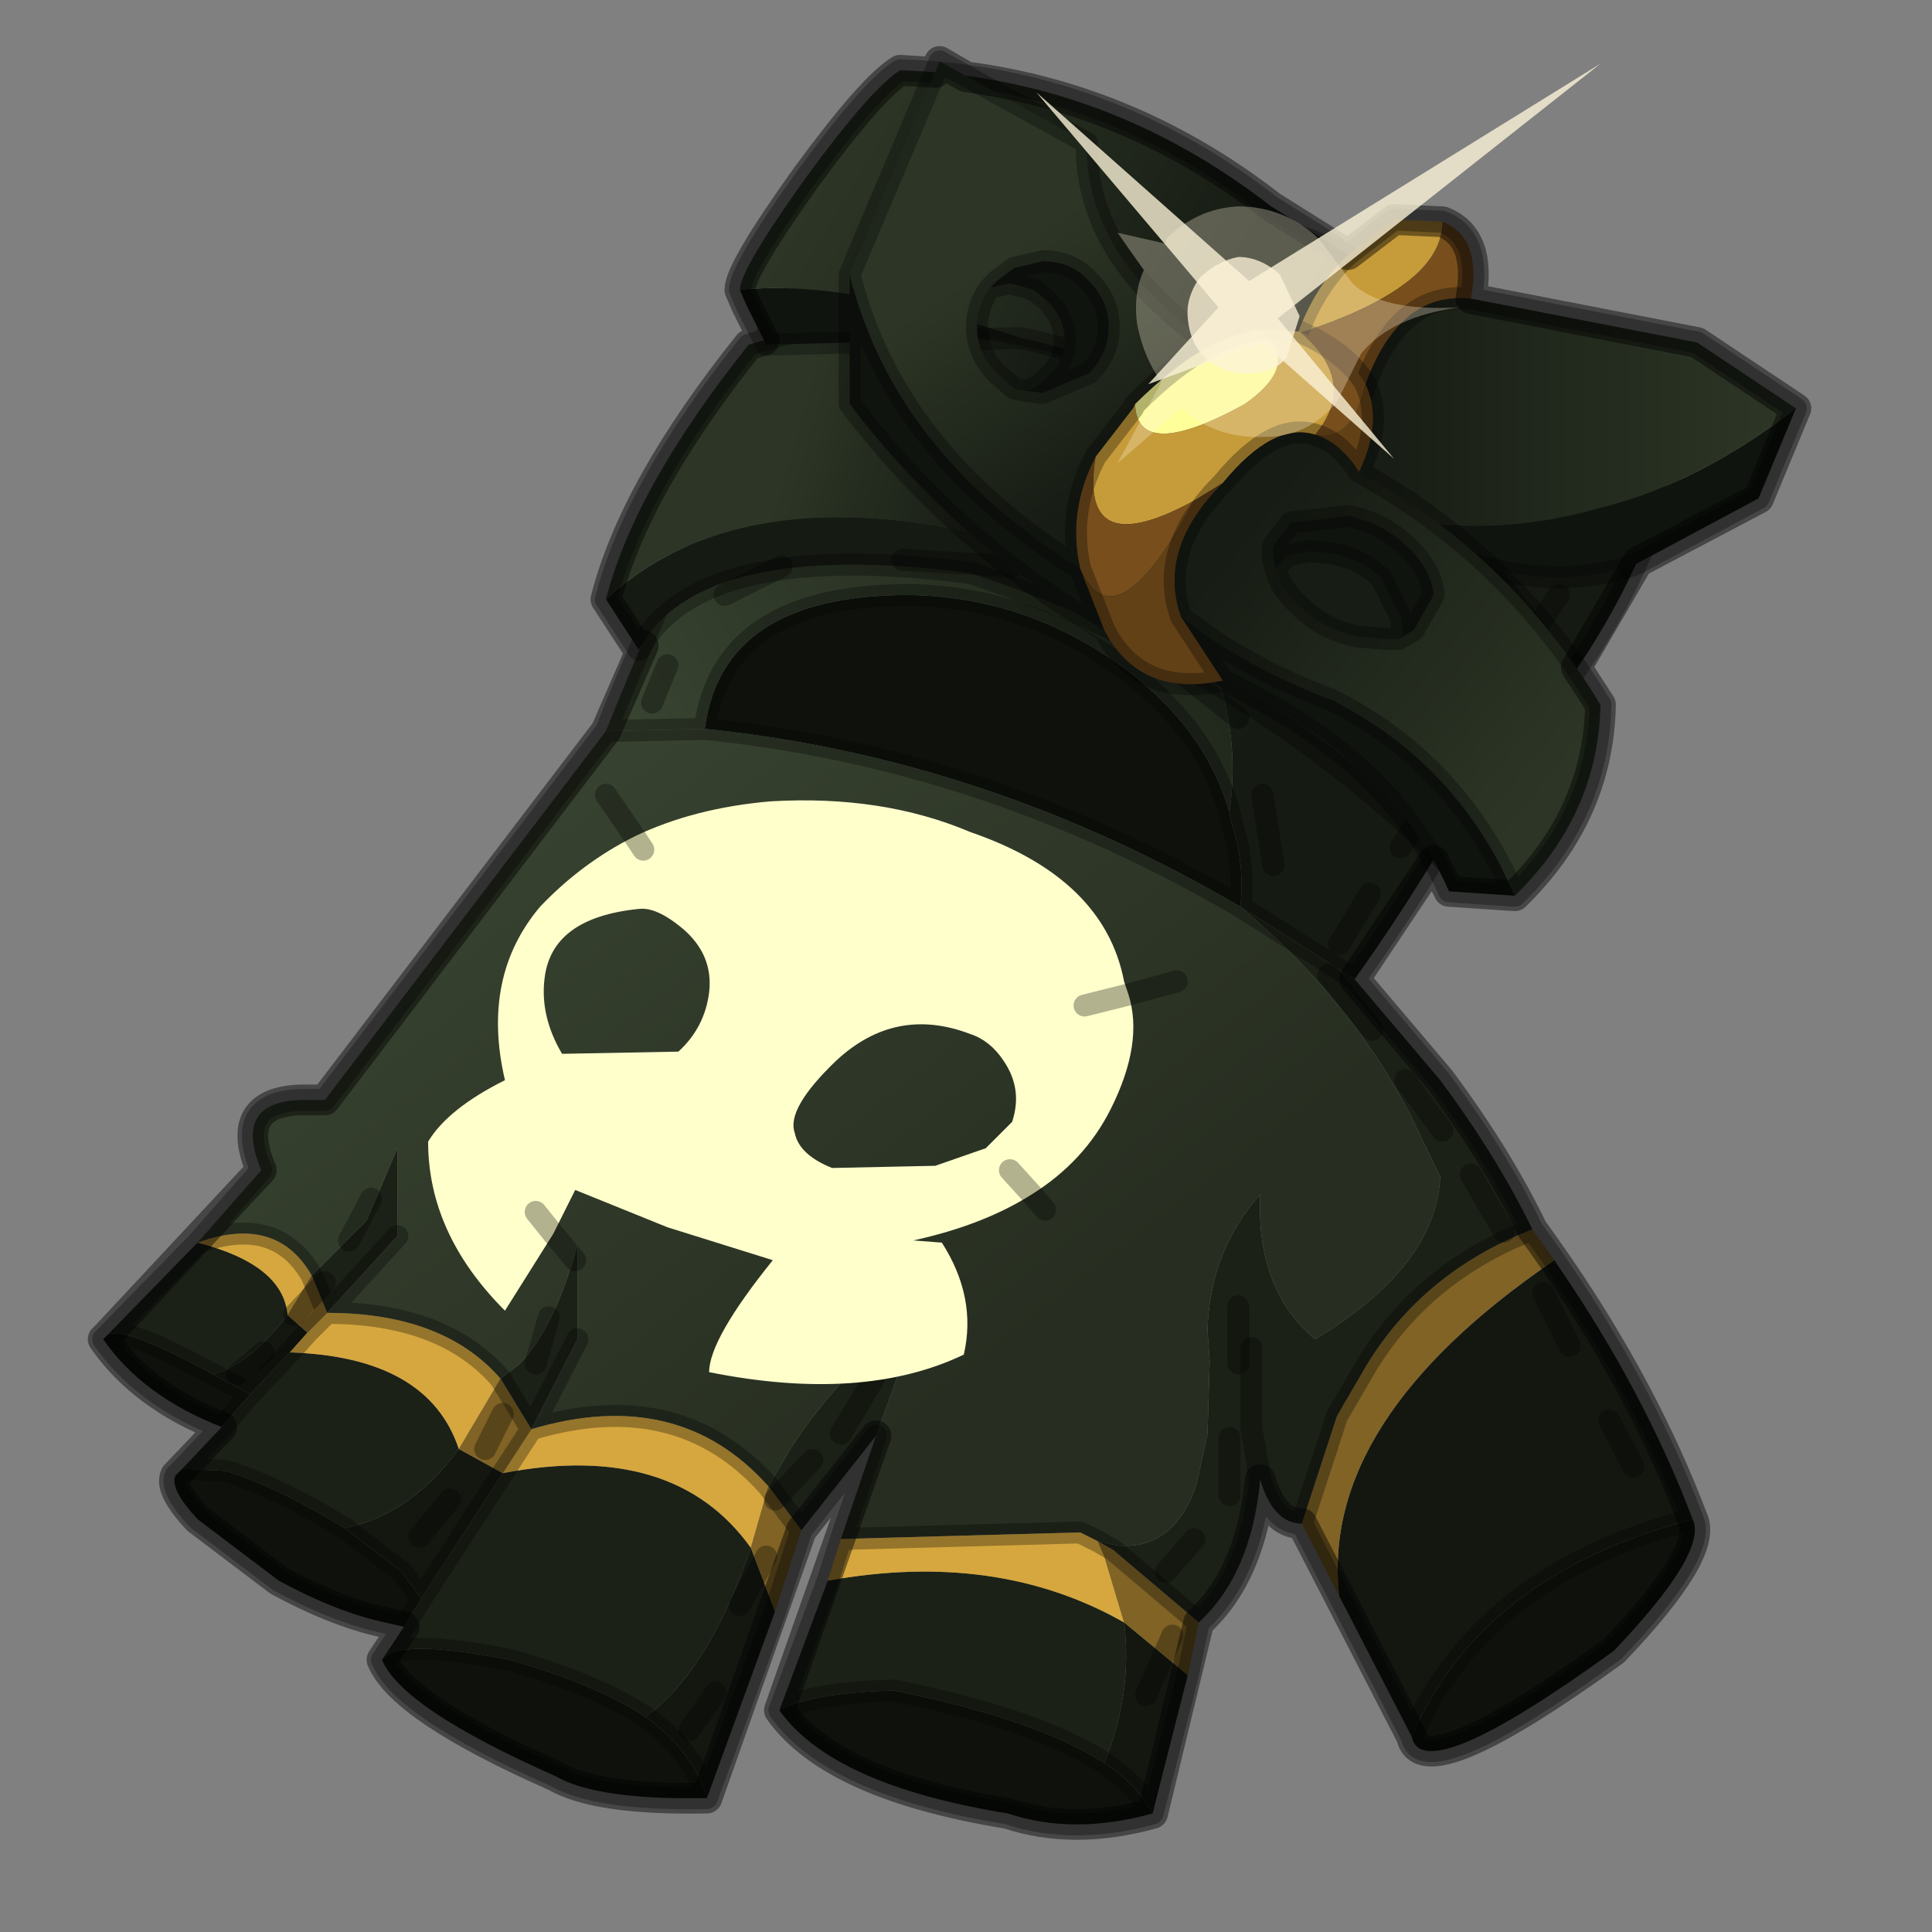 <?xml version="1.0" encoding="UTF-8" standalone="no"?>
<svg xmlns:xlink="http://www.w3.org/1999/xlink" height="440.0px" width="440.0px" xmlns="http://www.w3.org/2000/svg">
  <rect width="100%" height="100%" fill="#808080" stroke="none"/>
  <g transform="matrix(10.0, 0.0, 0.0, 10.0, 0.0, 0.0)">
    <use height="44.0" transform="matrix(1.0, 0.0, 0.0, 1.0, 0.0, 0.0)" width="44.0" xlink:href="#shape0"/>
  </g>
  <defs>
    <g id="shape0" transform="matrix(1.0, 0.0, 0.0, 1.0, 0.0, 0.0)">
      <path d="M44.0 44.0 L0.0 44.0 0.0 0.0 44.0 0.0 44.0 44.0" fill="#43adca" fill-opacity="0.0" fill-rule="evenodd" stroke="none"/>
      <path d="M7.1 29.05 L8.35 27.8 9.05 26.15 9.05 28.15 7.45 29.9 7.1 29.05 M11.4 31.4 L11.85 31.05 Q12.65 30.2 13.15 28.35 L13.15 30.5 12.1 32.55 11.4 31.4 M17.5 33.85 L18.0 33.0 Q19.15 31.2 20.95 29.95 L19.95 32.7 18.25 34.85 17.5 33.85 M25.0 35.1 L25.45 35.2 Q26.75 35.3 27.25 33.8 L27.5 32.65 27.55 31.0 27.5 30.3 Q27.55 28.5 28.7 27.2 28.65 28.35 29.0 29.2 29.3 29.95 29.95 30.5 32.7 28.85 32.8 26.8 L32.1 25.35 Q30.75 22.75 28.25 20.65 L30.85 22.3 32.8 24.6 Q34.1 26.35 34.9 28.0 32.45 28.95 31.15 31.05 L30.45 32.25 29.65 34.7 Q29.0 34.7 28.7 33.7 28.5 35.85 27.3 36.95 L25.35 35.3 25.0 35.1 M17.75 38.95 L18.85 36.0 Q22.7 35.3 25.6 36.95 25.8 38.55 25.15 40.15 23.6 39.15 20.35 38.5 18.5 38.55 17.75 38.95 M28.5 30.7 L28.5 32.55 28.55 32.8 28.7 33.7 28.55 32.8 28.5 32.55 28.5 30.7 M11.45 33.55 Q15.35 32.8 17.1 35.25 16.15 38.05 14.7 39.1 13.55 38.35 11.6 37.8 9.05 37.3 8.7 37.8 L9.2 37.05 9.6 36.4 11.45 33.55 M6.6 30.8 Q9.75 30.9 10.45 33.0 9.35 34.5 7.85 34.8 L7.25 34.45 Q6.1 33.8 5.15 33.5 L4.15 33.45 5.05 32.5 5.7 31.75 6.6 30.8 M4.5 28.3 Q6.45 28.8 6.55 29.95 5.65 31.1 4.85 31.3 2.85 30.2 2.45 30.4 L4.5 28.3" fill="#1b2117" fill-rule="evenodd" stroke="none"/>
      <path d="M28.25 20.65 Q22.45 17.25 16.05 16.6 16.45 13.55 20.7 13.55 23.6 13.6 25.9 15.45 27.5 16.75 28.0 18.5 L28.05 18.75 Q28.35 19.65 28.25 20.65 M38.55 34.6 Q38.9 35.35 36.75 37.6 32.4 40.75 32.15 39.55 33.75 35.85 38.55 34.6 M26.25 41.3 Q24.45 41.8 22.95 41.3 18.95 40.65 17.75 38.95 18.5 38.55 20.35 38.5 23.6 39.15 25.15 40.15 25.9 40.65 26.25 41.3 M9.6 36.4 L9.2 37.05 8.55 36.9 Q7.55 36.65 6.35 36.0 L4.5 34.6 Q3.85 33.9 4.0 33.6 L4.15 33.45 5.15 33.5 Q6.1 33.8 7.25 34.45 L7.85 34.8 9.15 35.8 9.6 36.4 M8.7 37.8 Q9.05 37.3 11.6 37.8 13.55 38.35 14.7 39.1 15.8 39.9 16.1 40.95 13.6 41.0 12.65 40.45 9.15 38.9 8.7 37.8 M4.85 31.3 L5.7 31.75 5.05 32.5 Q3.25 31.8 2.35 30.5 L2.45 30.4 Q2.85 30.2 4.85 31.3" fill="#0f120c" fill-rule="evenodd" stroke="none"/>
      <path d="M35.4 28.7 L35.5 28.85 Q37.45 31.7 38.55 34.6 33.75 35.85 32.15 39.55 L30.5 36.35 Q30.05 32.35 35.4 28.7 M27.05 38.15 L26.25 41.3 Q25.9 40.65 25.15 40.15 25.8 38.55 25.6 36.95 L27.05 38.15 M17.1 35.25 L17.65 36.7 16.1 40.95 Q15.8 39.9 14.7 39.1 16.15 38.05 17.1 35.25 M11.45 33.55 L9.6 36.4 9.15 35.8 7.85 34.8 Q9.35 34.5 10.45 33.0 L11.45 33.55 M7.0 30.35 L6.6 30.8 5.7 31.75 4.85 31.3 Q5.65 31.1 6.55 29.95 L7.0 30.35" fill="#131710" fill-rule="evenodd" stroke="none"/>
      <path d="M13.8 16.65 L16.05 16.6 Q22.45 17.25 28.25 20.65 30.75 22.75 32.1 25.35 L32.8 26.8 Q32.7 28.85 29.95 30.5 29.3 29.95 29.0 29.2 28.65 28.35 28.7 27.2 27.55 28.5 27.5 30.3 L27.55 31.0 27.5 32.65 27.25 33.8 Q26.75 35.3 25.45 35.2 L25.0 35.1 24.6 34.9 19.15 35.05 19.95 32.7 20.95 29.95 Q19.15 31.2 18.0 33.0 L17.5 33.85 Q15.45 31.55 12.1 32.55 L13.15 30.5 13.15 28.35 Q12.65 30.2 11.85 31.05 L11.4 31.4 Q10.1 29.9 7.45 29.9 L9.05 28.15 9.05 26.15 8.35 27.8 7.1 29.05 Q6.3 27.65 4.5 28.3 L5.95 26.65 Q5.3 25.1 6.85 25.05 L7.4 25.05 13.8 16.65" fill="url(#gradient0)" fill-rule="evenodd" stroke="none"/>
      <path d="M16.05 16.6 L13.8 16.65 Q15.85 11.5 18.4 7.3 28.9 12.2 28.0 18.5 27.5 16.75 25.9 15.45 23.6 13.6 20.7 13.55 16.45 13.55 16.05 16.6" fill="url(#gradient1)" fill-rule="evenodd" stroke="none"/>
      <path d="M28.0 18.5 Q28.9 12.2 18.4 7.3 L21.2 3.15 Q31.05 4.8 37.4 9.65 34.55 17.15 30.85 22.3 L28.25 20.65 Q28.35 19.65 28.05 18.75 L28.0 18.5" fill="url(#gradient2)" fill-rule="evenodd" stroke="none"/>
      <path d="M4.5 28.3 Q6.3 27.65 7.1 29.05 L6.55 29.95 Q6.45 28.8 4.5 28.3 M7.45 29.9 Q10.1 29.9 11.4 31.4 L10.45 33.0 Q9.75 30.9 6.6 30.8 L7.0 30.35 7.45 29.9 M12.1 32.55 Q15.45 31.55 17.5 33.85 L17.1 35.25 Q15.35 32.8 11.45 33.55 L12.1 32.55 M19.15 35.05 L24.6 34.9 25.0 35.1 25.15 35.45 25.6 36.95 Q22.7 35.3 18.85 36.0 L19.15 35.05" fill="#d6a73e" fill-rule="evenodd" stroke="none"/>
      <path d="M34.9 28.0 L35.15 28.35 35.4 28.7 Q30.05 32.35 30.5 36.35 L29.65 34.7 30.45 32.25 31.15 31.05 Q32.45 28.95 34.9 28.0 M27.3 36.95 L27.05 38.15 25.6 36.95 25.15 35.45 25.0 35.1 25.35 35.3 27.3 36.95 M17.65 36.7 L17.1 35.25 17.5 33.85 18.25 34.85 17.65 36.7 M7.1 29.05 L7.45 29.9 7.0 30.35 6.55 29.95 7.1 29.05 M10.45 33.0 L11.4 31.4 12.1 32.55 11.45 33.55 10.45 33.0" fill="#806325" fill-rule="evenodd" stroke="none"/>
      <path d="M16.05 16.6 L13.8 16.65 7.4 25.05 6.85 25.05 Q5.3 25.1 5.95 26.65 L4.5 28.3 Q6.3 27.65 7.1 29.05 L7.45 29.9 7.0 30.35 6.6 30.8 M9.05 28.15 L7.45 29.9 Q10.1 29.9 11.4 31.4 L12.1 32.55 11.45 33.55 9.6 36.4 9.2 37.05 8.7 37.8 Q9.05 37.3 11.6 37.8 13.55 38.35 14.7 39.1 15.8 39.9 16.1 40.95 13.6 41.0 12.65 40.45 9.15 38.9 8.7 37.8 M13.15 30.5 L12.1 32.55 Q15.45 31.55 17.5 33.85 M19.95 32.7 L19.15 35.05 24.6 34.9 25.0 35.1 25.35 35.3 27.3 36.95 27.05 38.15 26.25 41.3 Q24.45 41.8 22.95 41.3 18.95 40.65 17.75 38.95 L18.85 36.0 19.15 35.05 M28.25 20.65 Q22.45 17.25 16.05 16.6 16.45 13.55 20.7 13.55 23.6 13.6 25.9 15.45 27.5 16.75 28.0 18.5 L28.05 18.75 Q28.35 19.65 28.25 20.65 L30.85 22.3 32.8 24.6 Q34.1 26.35 34.9 28.0 L35.15 28.35 35.4 28.7 35.5 28.85 Q37.45 31.7 38.55 34.6 38.9 35.35 36.75 37.6 32.4 40.75 32.15 39.55 L30.5 36.35 29.65 34.7 Q29.0 34.7 28.7 33.7 28.5 35.85 27.3 36.95 M18.4 7.3 Q15.85 11.5 13.8 16.65 M30.85 22.3 Q34.55 17.15 37.4 9.65 31.05 4.8 21.2 3.15 L18.4 7.3 M28.7 33.7 L28.55 32.8 28.5 32.55 28.5 30.7 M34.9 28.0 Q32.45 28.95 31.15 31.05 L30.45 32.25 29.65 34.7 M17.65 36.7 L18.25 34.85 17.5 33.85 M25.15 40.15 Q23.6 39.15 20.35 38.5 18.5 38.55 17.75 38.95 M16.1 40.95 L17.65 36.7 M25.15 40.15 Q25.9 40.65 26.25 41.3 M19.95 32.7 L18.25 34.85 M7.85 34.8 L9.15 35.8 9.6 36.4 M4.85 31.3 L5.7 31.75 6.6 30.8 M5.05 32.5 Q3.25 31.8 2.35 30.5 L2.45 30.4 4.5 28.3 M5.05 32.5 L5.7 31.75 M4.15 33.45 L5.05 32.5 M4.85 31.3 Q2.85 30.2 2.45 30.4 M4.15 33.45 L4.0 33.6 Q3.85 33.9 4.5 34.6 L6.35 36.0 Q7.55 36.65 8.55 36.9 L9.2 37.05 M4.0 33.6 L4.15 33.45 5.15 33.5 Q6.1 33.8 7.25 34.45 L7.85 34.8 M32.15 39.55 Q33.75 35.85 38.55 34.6" fill="none" stroke="#000000" stroke-linecap="round" stroke-linejoin="round" stroke-opacity="0.302" stroke-width="0.5"/>
      <path d="M35.65 15.6 Q33.9 11.7 27.85 9.1 21.65 6.45 17.4 7.75 18.35 5.5 20.55 3.7 30.8 4.45 38.05 10.75 37.25 13.4 35.65 15.6 M13.8 13.65 Q17.0 10.7 23.25 12.4 30.35 14.65 34.25 19.8 L33.1 19.8 Q28.6 15.2 22.1 13.05 15.9 12.25 14.55 14.8 L13.8 13.65" fill="#151a12" fill-rule="evenodd" stroke="none"/>
      <path d="M17.4 7.75 Q21.65 6.45 27.85 9.1 33.9 11.7 35.65 15.6 L35.9 16.35 34.25 19.8 Q30.35 14.65 23.25 12.4 17.0 10.7 13.8 13.65 14.45 11.1 17.05 7.85 L17.4 7.75" fill="url(#gradient3)" fill-rule="evenodd" stroke="none"/>
      <path d="M17.4 7.75 Q21.65 6.45 27.85 9.1 33.9 11.7 35.65 15.6 37.25 13.4 38.05 10.75 30.8 4.45 20.55 3.7 18.35 5.5 17.4 7.75 L17.05 7.85 Q14.45 11.1 13.8 13.65 L14.55 14.8 Q15.9 12.25 22.1 13.05 28.6 15.2 33.1 19.8 L34.25 19.8 35.9 16.35 35.65 15.6" fill="none" stroke="#000000" stroke-linecap="round" stroke-linejoin="round" stroke-opacity="0.302" stroke-width="0.5"/>
      <path d="M30.7 5.8 L31.75 5.0 32.85 5.05 Q32.85 6.55 29.55 7.6 29.95 6.5 30.7 5.8" fill="#c69b39" fill-rule="evenodd" stroke="none"/>
      <path d="M40.9 9.3 L40.05 11.35 37.25 12.85 Q34.4 13.85 30.55 11.45 33.4 12.45 36.5 11.55 38.7 11.0 40.9 9.3 M23.25 7.7 L17.45 7.85 17.0 6.95 16.85 6.6 Q19.3 6.35 23.25 7.7" fill="#10140e" fill-rule="evenodd" stroke="none"/>
      <path d="M32.85 5.05 Q33.75 5.4 33.5 6.8 31.05 6.55 30.55 11.45 L29.1 10.25 Q29.15 8.7 29.55 7.6 32.85 6.55 32.85 5.05" fill="#784f1c" fill-rule="evenodd" stroke="none"/>
      <path d="M29.1 10.25 Q27.85 9.4 26.6 8.85 24.95 8.05 23.25 7.7 19.3 6.35 16.85 6.6 16.85 6.15 18.35 4.05 19.85 2.0 20.5 1.6 25.15 1.75 28.95 4.7 L30.7 5.8 Q29.95 6.5 29.55 7.6 29.15 8.7 29.1 10.25" fill="url(#gradient4)" fill-rule="evenodd" stroke="none"/>
      <path d="M33.5 6.8 L38.65 7.8 40.9 9.3 Q38.7 11.0 36.5 11.55 33.4 12.45 30.55 11.45 31.05 6.55 33.5 6.8" fill="url(#gradient5)" fill-rule="evenodd" stroke="none"/>
      <path d="M30.7 5.8 L31.75 5.0 32.85 5.05 Q33.75 5.4 33.5 6.8 L38.65 7.8 40.9 9.3 40.05 11.35 37.25 12.85 Q34.4 13.85 30.55 11.45 L29.1 10.25 Q27.85 9.4 26.6 8.85 24.95 8.05 23.25 7.7 L17.45 7.85 17.0 6.95 16.85 6.6 Q16.85 6.15 18.35 4.05 19.85 2.0 20.5 1.6 25.15 1.75 28.95 4.7 L30.7 5.8 Q29.95 6.5 29.55 7.6 M29.1 10.25 Q29.15 8.7 29.55 7.6 M33.5 6.8 Q31.05 6.55 30.55 11.45" fill="none" stroke="#000000" stroke-linecap="round" stroke-linejoin="round" stroke-opacity="0.302" stroke-width="0.5"/>
      <path d="M27.0 15.4 L28.2 16.35 M20.55 12.75 L23.05 12.9 M16.5 13.55 L17.8 12.9 M14.85 16.0 L15.2 15.15 M34.35 15.25 L35.5 13.55 M31.9 19.3 L32.85 17.85 M36.65 32.35 L37.2 33.4 M30.5 21.5 L31.2 20.35 M30.25 22.2 L31.25 23.45 M32.0 24.6 L32.85 25.75 M33.5 26.75 L34.25 28.05 M28.2 31.05 L28.2 29.75 M19.15 32.65 L19.9 31.4 M16.3 38.55 L15.7 39.4 M17.45 35.45 L16.85 36.55 M26.7 37.25 L26.1 38.6 M26.55 35.8 L27.2 35.05 M28.0 34.05 L28.0 32.75 M17.65 34.15 L18.5 33.25 M6.0 30.8 L5.4 31.3 M7.4 29.2 L6.7 29.95 M8.45 27.3 L7.95 28.25 M10.25 34.15 L9.55 35.0 M11.45 32.2 L11.05 33.0 M12.5 30.0 L12.2 31.05 M35.15 29.45 L35.75 30.65 M28.75 18.1 L29.0 19.7" fill="none" stroke="#000000" stroke-linecap="round" stroke-linejoin="round" stroke-opacity="0.302" stroke-width="0.5"/>
      <path d="M23.35 8.9 L23.55 8.85 23.85 8.6 Q24.25 8.25 24.25 7.75 24.25 7.25 23.85 6.85 L23.55 6.6 23.0 6.45 22.55 6.55 22.7 6.4 23.1 6.1 23.75 5.95 Q24.4 5.95 24.8 6.4 25.25 6.85 25.25 7.45 25.25 8.05 24.8 8.5 L23.75 8.95 23.35 8.9 M25.15 14.35 Q21.75 12.35 19.35 9.2 L19.35 6.25 Q20.35 10.3 24.6 12.95 L25.15 14.35 M34.5 20.4 L33.0 20.3 Q31.7 17.3 27.85 15.5 L26.9 14.05 Q28.35 15.2 30.35 15.95 33.2 17.4 34.5 20.4 M29.05 12.95 L29.0 12.75 Q28.95 12.45 29.05 12.35 L29.4 11.9 30.7 11.75 Q31.45 11.9 32.0 12.4 32.6 12.95 32.65 13.55 L32.2 14.35 31.85 14.55 31.95 14.4 31.9 14.05 31.45 13.15 Q30.95 12.7 30.3 12.6 L29.85 12.55 29.3 12.65 29.05 12.95" fill="#10140e" fill-rule="evenodd" stroke="none"/>
      <path d="M28.65 7.5 L29.6 7.55 Q30.95 8.7 29.95 9.9 29.0 9.6 27.85 11.0 L27.2 11.4 Q24.55 12.85 24.95 10.4 L25.8 9.3 25.85 9.2 Q25.9 10.55 28.35 9.2 29.7 8.25 28.65 7.5" fill="#c69b39" fill-rule="evenodd" stroke="none"/>
      <path d="M29.6 7.55 Q30.7 8.05 31.1 8.75 30.8 10.05 29.95 9.9 30.95 8.7 29.6 7.55 M24.95 10.4 Q24.55 12.85 27.2 11.4 25.4 14.75 24.6 12.95 24.3 11.65 24.95 10.4" fill="#784f1c" fill-rule="evenodd" stroke="none"/>
      <path d="M27.6 7.85 Q28.15 7.6 28.65 7.5 29.7 8.25 28.35 9.2 25.9 10.55 25.85 9.2 26.75 8.3 27.6 7.85" fill="#ffff99" fill-rule="evenodd" stroke="none"/>
      <path d="M25.15 14.35 L24.6 12.95 Q25.4 14.75 27.2 11.4 L27.85 11.0 Q26.35 12.5 26.9 14.05 L27.85 15.5 Q25.95 15.9 25.15 14.35 M31.1 8.75 Q31.5 9.6 30.95 10.75 30.5 10.05 29.95 9.9 30.8 10.05 31.1 8.75" fill="#634117" fill-rule="evenodd" stroke="none"/>
      <path d="M30.95 10.75 Q34.35 12.6 36.45 16.05 36.4 18.55 34.5 20.4 33.2 17.4 30.35 15.95 28.35 15.2 26.9 14.05 26.35 12.5 27.85 11.0 29.0 9.6 29.95 9.9 30.5 10.05 30.95 10.75 M31.85 14.55 L32.2 14.35 32.65 13.55 Q32.6 12.95 32.0 12.4 31.45 11.9 30.7 11.75 L29.4 11.9 29.05 12.35 Q28.95 12.45 29.0 12.75 L29.05 12.95 Q29.15 13.4 29.6 13.8 30.15 14.35 30.95 14.5 L31.55 14.55 31.85 14.55" fill="url(#gradient6)" fill-rule="evenodd" stroke="none"/>
      <path d="M23.35 8.9 L23.75 8.95 24.8 8.5 Q25.25 8.05 25.25 7.45 25.25 6.85 24.8 6.4 24.4 5.95 23.75 5.95 L23.1 6.1 22.7 6.4 22.55 6.55 Q22.25 6.95 22.25 7.45 22.25 8.05 22.7 8.5 L23.1 8.85 23.35 8.9 M24.6 12.95 Q20.35 10.3 19.35 6.25 L21.4 1.4 24.75 3.25 Q24.7 5.85 27.6 7.85 26.75 8.3 25.85 9.2 L25.8 9.3 24.95 10.4 Q24.3 11.65 24.6 12.95" fill="url(#gradient7)" fill-rule="evenodd" stroke="none"/>
      <path d="M22.55 6.55 L23.0 6.45 23.55 6.6 23.85 6.85 Q24.25 7.25 24.25 7.75 24.25 8.25 23.85 8.6 L23.55 8.85 23.35 8.9 23.75 8.95 24.8 8.5 Q25.25 8.05 25.25 7.45 25.25 6.85 24.8 6.4 24.4 5.95 23.75 5.95 L23.1 6.1 22.7 6.4 22.55 6.55 Q22.25 6.95 22.25 7.45 22.25 8.05 22.7 8.5 L23.1 8.85 23.35 8.9 M19.35 6.25 L19.35 9.2 Q21.75 12.35 25.15 14.35 L24.6 12.95 Q20.35 10.3 19.35 6.25 L21.4 1.4 24.75 3.25 Q24.7 5.85 27.6 7.85 28.15 7.6 28.65 7.5 L29.6 7.55 Q30.7 8.05 31.1 8.75 31.5 9.6 30.95 10.75 34.35 12.6 36.45 16.05 36.4 18.55 34.5 20.4 L33.0 20.3 Q31.7 17.3 27.85 15.5 25.95 15.9 25.15 14.35 M29.05 12.95 L29.0 12.75 Q28.95 12.45 29.05 12.35 L29.4 11.9 30.7 11.75 Q31.45 11.9 32.0 12.4 32.6 12.95 32.65 13.55 L32.2 14.35 31.85 14.55 31.55 14.55 30.95 14.5 Q30.15 14.35 29.6 13.8 29.15 13.4 29.05 12.95 L29.3 12.65 29.85 12.55 30.3 12.6 Q30.95 12.7 31.45 13.15 L31.9 14.05 31.95 14.4 31.85 14.55 M24.95 10.4 L25.8 9.3 25.85 9.2 Q26.75 8.3 27.6 7.85 M27.85 11.0 Q29.0 9.6 29.95 9.9 30.5 10.05 30.95 10.75 M27.85 15.5 L26.9 14.05 Q26.35 12.5 27.85 11.0 M34.5 20.4 Q33.2 17.4 30.35 15.95 28.35 15.2 26.9 14.05 M24.6 12.95 Q24.3 11.65 24.95 10.4" fill="none" stroke="#000000" stroke-linecap="round" stroke-linejoin="round" stroke-opacity="0.302" stroke-width="0.5"/>
      <path d="M14.65 19.35 L14.45 19.05 14.65 19.35 M14.45 19.05 Q15.8 18.4 17.55 18.25 20.1 18.1 22.1 18.95 25.15 20.0 25.6 22.35 L25.7 22.65 24.7 22.9 25.7 22.65 Q26.05 23.75 25.3 25.25 24.7 26.45 23.5 27.2 22.4 27.9 20.8 28.25 L21.45 28.3 Q22.25 29.55 21.95 30.85 19.65 31.95 16.15 31.25 16.15 30.5 17.6 28.7 L15.2 27.95 13.1 27.1 12.6 28.1 12.2 27.6 12.6 28.1 11.5 29.85 Q9.75 28.1 9.75 26.0 10.2 25.25 11.5 24.6 10.95 22.25 12.3 20.65 13.25 19.65 14.45 19.05 M16.15 22.6 Q16.25 21.75 15.55 21.15 14.95 20.65 14.55 20.7 12.55 20.9 12.4 22.3 12.3 23.15 12.8 24.0 L15.45 23.95 Q16.05 23.4 16.15 22.6 M22.1 23.55 Q20.4 22.9 19.05 24.15 17.9 25.25 18.1 25.8 18.2 26.3 18.95 26.6 L21.3 26.55 22.45 26.15 23.05 25.55 Q23.3 24.8 22.85 24.15 22.55 23.7 22.1 23.55 M23.0 26.65 L23.5 27.2 23.0 26.65" fill="#ffffcc" fill-rule="evenodd" stroke="none"/>
      <path d="M14.45 19.05 L14.65 19.35 M13.8 18.1 L14.45 19.05 M25.7 22.65 L26.8 22.35 M24.7 22.9 L25.7 22.65 M23.5 27.2 L23.8 27.55 M23.5 27.2 L23.0 26.65 M12.2 27.6 L12.6 28.1 13.1 28.7" fill="none" stroke="#000000" stroke-linecap="round" stroke-linejoin="round" stroke-opacity="0.302" stroke-width="0.5"/>
      <path d="M32.85 5.05 Q33.75 5.4 33.5 6.8 L38.65 7.8 40.9 9.3 40.05 11.35 37.3 12.8 35.9 15.2 36.45 16.05 Q36.4 18.55 34.5 20.4 L33.0 20.3 32.65 19.6 30.85 22.3 32.8 24.6 Q34.1 26.35 34.9 28.0 L35.15 28.35 35.5 28.85 Q37.45 31.7 38.55 34.6 38.9 35.35 36.75 37.6 32.4 40.75 32.15 39.55 L29.65 34.7 Q29.0 34.7 28.7 33.7 28.5 35.85 27.3 36.95 L26.25 41.3 Q24.45 41.8 22.95 41.3 18.95 40.65 17.75 38.95 L19.95 32.7 18.25 34.85 16.1 40.95 Q13.6 41.0 12.65 40.45 9.15 38.9 8.7 37.8 L9.2 37.05 8.55 36.9 Q7.55 36.65 6.35 36.0 L4.5 34.6 Q3.85 33.9 4.0 33.6 L5.05 32.5 Q3.25 31.8 2.35 30.5 L2.45 30.4 5.95 26.65 Q5.3 25.1 6.85 25.05 L7.4 25.05 13.8 16.65 14.65 14.7 14.55 14.8 13.8 13.65 Q14.45 11.1 17.05 7.85 L17.4 7.75 17.0 6.95 16.85 6.6 Q16.85 6.15 18.35 4.05 19.85 2.0 20.5 1.6 L21.3 1.65 21.4 1.4 22.0 1.75 Q25.8 2.25 28.95 4.7 L30.7 5.8 31.75 5.0 32.85 5.05 Z" fill="none" stroke="#000000" stroke-linecap="round" stroke-linejoin="round" stroke-opacity="0.451" stroke-width="0.7"/>
      <path d="M28.45 6.4 L36.45 1.45 29.1 7.25 31.75 10.45 28.75 7.8 26.15 8.75 27.75 7.0 23.6 2.1 28.45 6.4" fill="#fcf3d8" fill-opacity="0.792" fill-rule="evenodd" stroke="none"/>
      <path d="M30.8 6.45 Q31.45 7.1 33.25 7.0 31.7 7.2 31.0 8.05 L30.45 9.15 Q29.8 9.95 28.8 9.95 27.7 10.0 26.9 9.3 L25.45 10.55 26.45 8.7 Q26.05 8.15 25.9 7.4 25.8 6.7 26.05 6.15 L25.45 5.3 26.55 5.55 26.55 5.45 Q27.25 4.75 28.2 4.7 29.25 4.7 30.05 5.45 L30.8 6.45 M27.05 7.25 Q27.1 7.85 27.5 8.2 27.95 8.55 28.5 8.5 29.0 8.5 29.3 8.15 L29.6 7.2 29.15 6.25 Q28.7 5.85 28.2 5.85 27.7 5.95 27.3 6.35 27.0 6.8 27.05 7.25" fill="#fcf3d8" fill-opacity="0.302" fill-rule="evenodd" stroke="none"/>
      <path d="M27.05 7.25 Q27.0 6.8 27.3 6.35 27.7 5.95 28.2 5.85 28.7 5.85 29.15 6.25 L29.6 7.2 29.3 8.15 Q29.0 8.5 28.5 8.5 27.95 8.55 27.5 8.2 27.1 7.85 27.05 7.25" fill="#fcf3d8" fill-opacity="0.843" fill-rule="evenodd" stroke="none"/>
    </g>
    <linearGradient gradientTransform="matrix(0.011, 0.013, -0.009, 0.007, 14.45, 19.9)" gradientUnits="userSpaceOnUse" id="gradient0" spreadMethod="pad" x1="-819.2" x2="819.2">
      <stop offset="0.0" stop-color="#424f39"/>
      <stop offset="1.0" stop-color="#272e21"/>
    </linearGradient>
    <linearGradient gradientTransform="matrix(0.012, -0.007, 0.006, 0.01, 18.65, 11.25)" gradientUnits="userSpaceOnUse" id="gradient1" spreadMethod="pad" x1="-819.2" x2="819.2">
      <stop offset="0.0" stop-color="#424f39"/>
      <stop offset="1.0" stop-color="#151a12"/>
    </linearGradient>
    <linearGradient gradientTransform="matrix(0.011, 0.009, -0.007, 0.009, 20.35, 9.55)" gradientUnits="userSpaceOnUse" id="gradient2" spreadMethod="pad" x1="-819.2" x2="819.2">
      <stop offset="0.0" stop-color="#424f39"/>
      <stop offset="0.973" stop-color="#151a12"/>
    </linearGradient>
    <linearGradient gradientTransform="matrix(0.003, 7.0E-4, -0.002, 0.007, 19.85, 12.65)" gradientUnits="userSpaceOnUse" id="gradient3" spreadMethod="pad" x1="-819.2" x2="819.2">
      <stop offset="0.0" stop-color="#2d3626"/>
      <stop offset="0.973" stop-color="#171c14"/>
    </linearGradient>
    <linearGradient gradientTransform="matrix(0.005, 0.003, -0.003, 0.005, 23.25, 5.6)" gradientUnits="userSpaceOnUse" id="gradient4" spreadMethod="pad" x1="-819.2" x2="819.2">
      <stop offset="0.0" stop-color="#2d3626"/>
      <stop offset="0.973" stop-color="#171c14"/>
    </linearGradient>
    <linearGradient gradientTransform="matrix(-0.006, 0.0, 0.0, -0.003, 35.7, 9.4)" gradientUnits="userSpaceOnUse" id="gradient5" spreadMethod="pad" x1="-819.2" x2="819.2">
      <stop offset="0.0" stop-color="#2d3626"/>
      <stop offset="0.973" stop-color="#171c14"/>
    </linearGradient>
    <linearGradient gradientTransform="matrix(-0.005, -0.003, 0.004, -0.005, 31.55, 15.15)" gradientUnits="userSpaceOnUse" id="gradient6" spreadMethod="pad" x1="-819.2" x2="819.2">
      <stop offset="0.0" stop-color="#2d3626"/>
      <stop offset="0.973" stop-color="#171c14"/>
    </linearGradient>
    <linearGradient gradientTransform="matrix(0.002, 0.003, -0.006, 0.004, 23.95, 8.55)" gradientUnits="userSpaceOnUse" id="gradient7" spreadMethod="pad" x1="-819.2" x2="819.2">
      <stop offset="0.0" stop-color="#2d3626"/>
      <stop offset="0.973" stop-color="#171c14"/>
    </linearGradient>
  </defs>
</svg>
